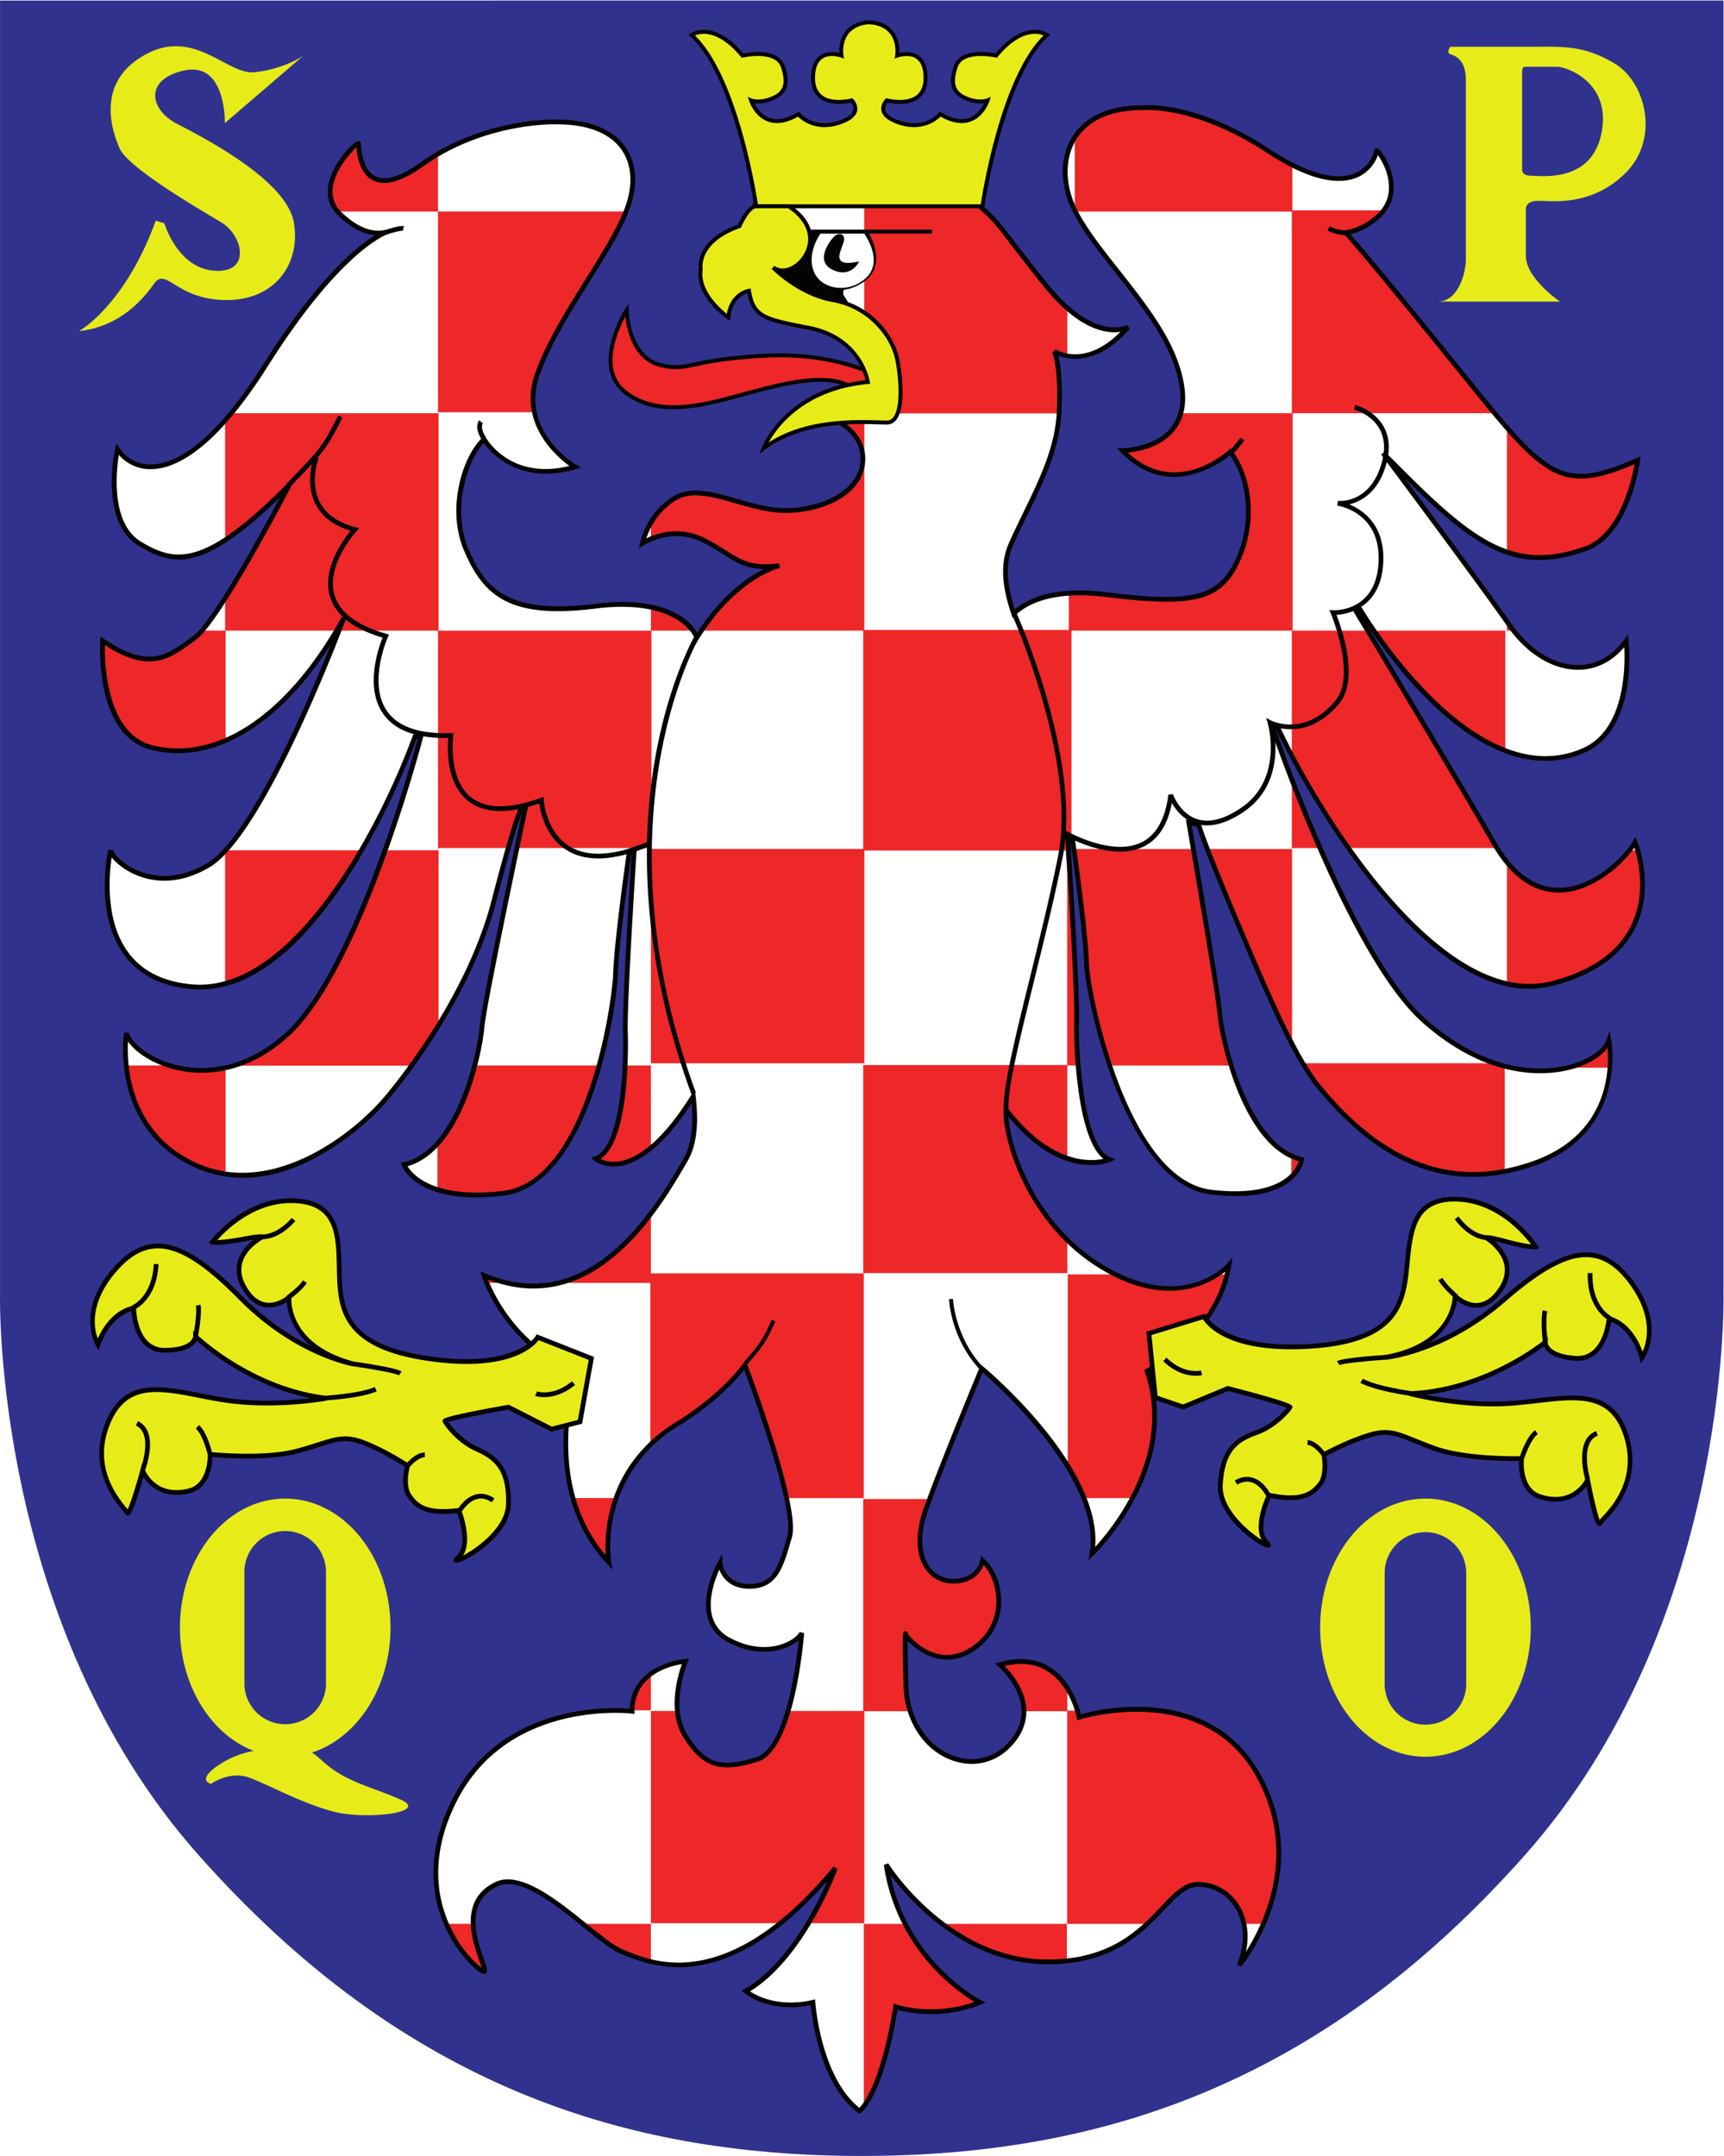 <svg xmlns="http://www.w3.org/2000/svg" width="82.149" height="102.719"><defs><clipPath id="b"><path d="M562.027 425.93c45.118 11.898 29.356 50.41 29.356 50.41-5-8.746-31.348-33.738-50.528-.094-11.406 19.942-49.687 83.438-49.687 83.438l1.562.468s39.961-68.836 80.372-50.945c18.671 8.266 15.097 39.137 15.097 39.137-10.703-15.031-29.726-11.645-41.933 5.879-10.039 14.398-44.961 61.183-44.961 61.183 30.742-31.093 45.293-43.863 72.48-34.105 15.059 5.39 18.535 31.586 18.535 31.586-30.117-13.246-33.554-4.84-70.234 40.289-32.969 40.531-34.18 41.043-34.18 41.043s5.938.472 11.719 5.871c10.801 10.023-.684 24.754-.684 23.344 0-1.411-5.898-21.563-38.671-.02-26.192 17.215-44.317 15.449-44.317 15.449-25.449.356-32.031-17.543-26.387-33.086 5.918-16.289 29.493-36.422 37.286-57.125 12.207-32.312-18.711-32.312-18.711-32.312 18.418-19.043 38.535-.473 38.535-.473 5.937-7.492 9.492-22.926 3.144-37.769-6.347-14.825-16.015-17.168-47.109-13.293-20.02 2.511-29.336-2.754-33.438-6.821-3.027 9.102-4.335 17.293-.957 24.907 7.09 16.007 16.622 30.797 17.247 48.031.625 17.238-1.856 20.933-1.856 20.933s12.012-8.011 26.484 8.625c0 0-12.011-6.781-29.55 15.083-17.559 21.851-15.098 20.621-23.711 28.308h-80.043v-21.859l33.23-21.532 11.094-13.246-19.094-18.472s13.242-4.004 13.242-15.387c0-11.391-13.55-18.473-27.703-18.473-14.172 0-29.25 10.153-39.101 4.621-9.844-5.543-12-16.324-12-16.324s10.164 6.778 21.55 1.235c11.387-5.551 13.536-11.082 27.391-9.239 0 0-15.496-3.32-29.558-25.859l-.04.406s-5.293 14.836-36.386 10.949c-31.074-3.89-39.571 5.301-45.918 20.133-6.36 14.836-.352 33.215 6.347 39.571 0 0 9.551-16.602 32.508-9.891 0 0-20.847 12.367-13.418 33.211 7.414 20.836 26.223 43.058 32.141 59.336 5.652 15.547-.703 31.09-26.145 30.738 0 0-25.086.707-47.332-15.191-22.265-15.899-22.597 6.007-22.597 7.418 0 1.418-17.325-14.828-6.719-25.082 7.812-7.563 13.906-7.227 16.562-6.543-4.589-1.985-19.941-10.93-43.066-47.512-27.89-44.145-46.621-39.559-52.977-30.016 0 0-5.668-25.797 8.114-33.914 12.246-7.226 22.605-9.89 53.34 21.196 0 0-25.067-48.403-33.907-54.758-8.828-6.36-15.547-12.715-32.86-1.051 0 0-2.12-33.203 17.665-38.156 19.785-4.946 46.277 6.004 68.535 46.273 0 0-28.613-76.652-48.398-88.312-19.785-11.664-34.258 1.765-34.961 5.297 0 0-10.254-45.571 29.316-48.754 39.571-3.18 70.645 65.359 79.473 89.375h2.129s-21.914-83.368-48.047-106.676c-26.152-23.32-54.043-8.836-57.227.703 0 0-5.293-33.223 24.375-46.992 29.668-13.77 59.707 13.437 68.184 23.32 8.476 9.895 30.723 39.566 38.867 71 8.106 31.441 9.883 33.215 9.883 33.215l1.406.351s-14.844-69.949-15.539-78.417c-.711-8.493-7.769-44.879-27.906-49.469 0 0 4.937-13.77 35.32-10.235 30.371 3.536 39.922 66.411 40.266 78.422.371 12.004 4.949 43.801 4.949 43.801l1.77.703s-3.528-54.39-3.176-65.351c.359-10.954-.352-41.325-10.606-45.211 0 0 13.672-11.66 34.864 22.324 1.062-8.867.586-16.953-2.774-22.774-11.094-19.101-34.18-57.246-72.043-41.25 0 0 7.395-24.316 32.942-34.472 0 0-13.868-40.957 11.687-68.047 0 0-5.535 31.406 25.246 49.883 0 0 14.473 8.613 23.399 20.625 0 0 19.082-50.489 16.015-61.27-3.086-10.762-4.929-17.851-14.472-17.851-9.551 0-10.469 8.32-10.469 8.32s-11.082-19.707 3.066-27.422c14.16-7.695 24.942-.605 26.192 2.481 0 0-3.086-41.25-16.028-45.254-12.925-4.004-18.765-2.461-25.535 8.3-6.789 10.801 0 26.778 0 26.778s-19.101-1.524-19.101-17.852c0 0-44.024 5.547-63.106-31.074-19.082-36.64 6.152-60.352 9.856-61.895 3.687-1.543-12.832 22.598 4.617 31.094 12.617 6.153 35.097-20 44.941-24.004 9.856-4.004 37.254-17.246 76.348 29.864 0 0-11.699-32.325-32.024-44.024 0 0 8.633-7.383 24.028-4.004 0 0 1.843-27.715 16.621-38.789 0 0 7.703 4.922 12.933 37.246 0 0 13.848-4.922 30.176 1.543 0 0-28.32 14.16-33.558 49.258 0 0 21.546-34.785 57.875-34.785 36.308 0 41.25 28.008 53.867 27.695 12.637-.293 20.625-13.848 14.472-28.926 0 0 26.485 31.7 7.071 67.422-19.395 35.703-64.336 21.25-64.336 21.25s-4.61 25.528-28.32 18.77c0 0 16.621-14.16 3.691-28.32-12.93-14.161-36.621-3.106-37.266 20.917-.605 24.024 0 17.852 0 17.852s10.489-13.535 23.711-4.902c13.262 8.613 10.781 25.234 3.711 31.699 0 0-1.23-7.383-10.469-7.383-9.238 0-15.39 9.844-9.843 25.547 5.527 15.703 20 50.488 20 50.488s44.336-36.953 39.414-66.191c0 0 31.699 30.176 19.687 65.254 0 0 25.254 12.636 29.258 37.871 0 0-15.391-17.559-43.418-1.856-28.008 15.704-36.309 46.192-36.309 56.661 0 0 0 .253.04.742 19.609-25.508 36.992-17.813 36.992-17.813-10.254 3.887-12.11 38.656-11.739 49.61.332 10.949-3.203 65.351-3.203 65.351l1.778-.699s4.59-31.805 4.941-43.813c.352-12.007 14.238-78.574 44.609-82.109 30.372-3.535 32.286 11.66 32.286 11.66-20.137 4.59-28.477 43.25-29.2 51.723-.703 8.48-11.113 68.687-11.113 68.687l3.574-.781s.489-3.277 13.282-33.715c12.597-29.937 21.386-49.859 29.648-59.925 21.387-26.067 46.035-38.274 76.895-27.356 32.929 11.66 26.757 43.945 26.757 43.945-3.183-9.543-33.73-21.75-66.191 7.129-26.152 23.274-54.004 104.727-54.004 104.727l1.856-.156c10.781-23.102 55.722-102.543 98.339-91.297z"/></clipPath><filter id="a" color-interpolation-filters="sRGB"><feColorMatrix values="0.21 0.72 0.072 0 0 0.21 0.72 0.072 0 0 0.21 0.72 0.072 0 0 0 0 0 1 0"/></filter></defs><g filter="url(#a)" transform="matrix(1.333 0 0 -1.333 -.943 103.664)"><path d="M.709 77.748V31.527c-.004-.117-.246-11.8 7.107-20.075 3.578-4.025 7.408-6.831 11.71-8.58C23.098 1.423 27.011.714 31.486.71h.052c4.478.004 8.392.713 11.962 2.164 4.303 1.748 8.134 4.554 11.71 8.58 7.354 8.275 7.111 19.956 7.107 20.085v46.21H31.487z" fill="#30328e"/><path d="M56.19 42.636c4.509 1.19 2.933 5.042 2.933 5.042-.5-.874-3.13-3.374-5.055-.01-1.139 1.994-4.965 8.344-4.965 8.344l.156.048s3.996-6.884 8.037-5.096c1.866.827 1.51 3.914 1.51 3.914-1.072-1.503-2.972-1.164-4.193.589-1.006 1.439-4.496 6.117-4.496 6.117 3.072-3.108 4.527-4.385 7.25-3.41 1.502.54 1.851 3.158 1.851 3.158-3.013-1.325-3.355-.484-7.025 4.03-3.293 4.053-3.42 4.104-3.42 4.104s.594.048 1.176.587c1.08 1.003-.068 2.476-.068 2.334 0-.141-.592-2.155-3.868-.002-2.619 1.722-4.433 1.546-4.433 1.546-2.543.035-3.203-1.756-2.639-3.31.594-1.627 2.951-3.641 3.73-5.713 1.22-3.23-1.87-3.23-1.87-3.23 1.826-1.783 3.853-.047 3.853-.047.594-.75.95-2.293.31-3.777-.632-1.484-1.6-1.717-4.707-1.328-2.001.249-2.933-.276-3.345-.683-.301.91-.432 1.728-.094 2.49.707 1.601 1.662 3.079 1.723 4.802.062 1.725-.184 2.094-.184 2.094s1.2-.8 2.647.863c0 0-1.202-.678-2.956 1.508-1.753 2.186-1.507 2.062-2.369 2.831h-8.005v-2.185l3.324-2.154 1.108-1.324-1.909-1.849s1.325-.4 1.325-1.538c0-1.14-1.356-1.848-2.77-1.848-1.417 0-2.925 1.016-3.91.463-.985-.553-1.201-1.632-1.201-1.632s1.016.677 2.155.123c1.14-.554 1.354-1.108 2.74-.923 0 0-1.55-.332-2.957-2.586l-.003.04s-.53 1.484-3.638 1.095c-3.11-.388-3.957.53-4.592 2.014-.637 1.483-.035 3.321.635 3.956 0 0 .954-1.66 3.25-.99 0 0-2.084 1.238-1.342 3.321.742 2.085 2.622 4.307 3.215 5.935.565 1.555-.07 3.108-2.616 3.074 0 0-2.507.07-4.732-1.519-2.227-1.59-2.268.625-2.268.765 0 .143-1.724-1.507-.665-2.53.783-.758 1.392-.725 1.658-.656-.46-.2-1.995-1.092-4.307-4.75-2.791-4.415-4.663-3.957-5.299-3.003 0 0-.492-2.626.887-3.439 1.224-.722 2.185-.941 5.26 2.167 0 0-2.487-4.805-3.37-5.44-.884-.636-1.603-1.232-3.306-.141 0 0-.198-3.395 1.804-3.792 2.041-.404 4.59.577 6.815 4.604 0 0-2.861-7.666-4.841-8.831-1.978-1.166-3.425.176-3.497.53 0 0-1-4.541 2.957-4.86 3.957-.318 7.041 6.52 7.924 8.922h.212s-2.15-8.382-4.805-10.669c-2.655-2.285-5.404-.883-5.723.071 0 0-.53-3.323 2.439-4.698 2.957-1.37 5.969 1.342 6.817 2.332.848.988 3.074 3.955 3.886 7.1.813 3.144.989 3.322.989 3.322l.141.033s-1.483-6.993-1.554-7.841c-.07-.849-.776-4.487-2.79-4.946 0 0 .495-1.379 3.532-1.025 3.038.353 3.993 6.641 4.027 7.843.036 1.2.495 4.38.495 4.38l.177.071s-.353-5.44-.318-6.536c.035-1.095-.035-4.133-1.06-4.522 0 0 1.367-1.166 3.486 2.235.106-.887.057-1.698-.28-2.278-1.107-1.91-3.416-5.726-7.202-4.125 0 0 .738-2.431 3.293-3.449 0 0-1.385-4.094 1.17-6.803 0 0-.553 3.14 2.525 4.987 0 0 1.446.863 2.339 2.062 0 0 1.909-5.049 1.602-6.125-.308-1.078-.494-1.785-1.447-1.785-.955 0-1.048.83-1.048.83s-1.108-1.97.308-2.74c1.417-.768 2.494-.06 2.617.246 0 0-.307-4.125-1.602-4.526-1.29-.4-1.877-.246-2.554.83-.678 1.08 0 2.682 0 2.682s-1.908-.156-1.908-1.787c0 0-4.403.553-6.312-3.11-1.907-3.663.616-6.034.985-6.187.37-.154-1.283 2.258.461 3.108 1.263.617 3.511-2 4.496-2.4.985-.4 3.725-1.723 7.635 2.988 0 0-1.17-3.235-3.202-4.405 0 0 .862-.738 2.401-.398 0 0 .184-2.772 1.662-3.881 0 0 .77.494 1.293 3.725 0 0 1.387-.493 3.018.156 0 0-2.832 1.416-3.357 4.924 0 0 2.155-3.479 5.788-3.479 3.633 0 4.127 2.8 5.389 2.77 1.262-.03 2.06-1.383 1.445-2.893 0 0 2.649 3.17.711 6.742-1.941 3.57-6.437 2.125-6.437 2.125s-.461 2.555-2.83 1.877c0 0 1.662-1.416.369-2.832s-3.664-.308-3.727 2.094c-.06 2.402 0 1.785 0 1.785s1.047-1.353 2.373-.492c1.322.861 1.076 2.525.37 3.17 0 0-.124-.74-1.05-.74-.921 0-1.538.986-.984 2.558.553 1.569 2.002 5.047 2.002 5.047s4.432-3.695 3.94-6.619c0 0 3.171 3.018 1.97 6.527 0 0 2.526 1.262 2.924 3.787 0 0-1.539-1.756-4.34-.185-2.8 1.57-3.633 4.617-3.633 5.664l.004.074c1.961-2.55 3.701-1.781 3.701-1.781-1.025.39-1.21 3.867-1.175 4.961.035 1.096-.397 6.564-.397 6.564l.254-.099s.461-3.179.494-4.38c.035-1.202 1.424-7.859 4.463-8.212 3.037-.354 3.227 1.166 3.227 1.166-2.014.46-2.85 4.326-2.92 5.173-.07.848-1.112 6.87-1.112 6.87l.358-.08s.049-.327 1.328-3.37c1.258-2.993 2.14-4.986 2.965-5.993 2.138-2.608 4.605-3.829 7.69-2.735 3.294 1.166 2.677 4.394 2.677 4.394-.318-.954-3.373-2.175-6.62.712-2.618 2.328-5.401 10.473-5.401 10.473l.187-.016c1.076-2.309 5.572-10.254 9.834-9.13" fill="#fff"/><g clip-path="url(#b)" fill="#ee2729" transform="scale(.1)"><path d="M239.746 397.648h76.301v76.606h-76.301v-76.606M239.746 552.262h76.301v77.715h-76.301v-77.715M239.551 242.227h76.301v80.332h-76.301v-80.332M239.746 90.293h76.301v75.859h-76.301V90.293M87.54 552.273h76.3v77.711h-76.3v-77.711M87.344 702.063h76.301v56.531H87.344v-56.531M87.54 396.793h76.3v76.977h-76.3v-76.977"/><path d="M11.426 474.566h76.308v77.723H11.426v-77.723M11.426 319.16h76.308v77.711H11.426V319.16M468.863 474.566h76.309v77.723h-76.309v-77.723M468.863 629.977h76.309v72.519h-76.309v-72.519M468.668 319.941h76.289v77.715h-76.289v-77.715M545.758 396.059h76.328v77.714h-76.328v-77.714M545.758 552.273h76.328v77.711h-76.328v-77.711M315.645 473.672h74.449v78.844h-74.449v-78.844M316.008 629.918h72.601v73.621h-72.601v-73.621M315.645 322.656h72.964v74.36h-72.964v-74.36M315.645 166.055h72.964v75.84h-72.964v-75.84M315.852 12.324h72.601V90.04h-72.601V12.324"/><path d="M389.137 552.273h80.019v77.711h-80.019v-77.711M391.266 702.063h77.793v45.734h-77.793v-45.734M388.551 396.859h80.39v77.344h-80.39v-77.344M388.746 242.227h76.309v79.961h-76.309v-79.961M388.551 90.04h80.39v76.23h-80.39V90.04M163.645 474.563h76.296v77.71h-76.296v-77.71M163.645 630.32h76.296v71.774h-76.296V630.32M163.438 319.16h76.308v77.711h-76.308V319.16M163.438 166.387h76.308v75.859h-76.308v-75.859M163.438 12.324h76.308V90.06h-76.308V12.324"/></g><path d="M46.394 51.837l-.187.016-.13.011.042-.122c.113-.335 2.82-8.194 5.426-10.51 2.423-2.156 4.525-1.898 5.318-1.686.734.195 1.299.593 1.435 1.01l-.162.01c.026-.128.565-3.17-2.62-4.297-2.804-.992-5.288-.107-7.597 2.708-.84 1.025-1.753 3.121-2.955 5.973-1.236 2.944-1.316 3.337-1.318 3.351l-.012.057a.634.634 0 0 1-.052.013l-.362.078-.12.027.02-.124c.009-.06 1.042-6.027 1.112-6.861.059-.723.865-4.764 2.984-5.247l-.066.092c-.002-.014-.227-1.432-3.133-1.094-3.014.352-4.353 6.997-4.387 8.13-.035 1.193-.492 4.36-.496 4.39l-.006.05-.044.017-.178.071-.123.05.008-.134c.002-.054.351-5.449.316-6.527-.027-.898.1-4.615 1.23-5.043l-.005.156c-.016-.006-1.705-.707-3.596 1.756l-.139.178-.013-.225-.006-.074c0-1.158.928-4.201 3.676-5.742 2.83-1.586 4.431.183 4.447.201l-.147.068c-.388-2.453-2.855-3.71-2.879-3.722l-.066-.033.023-.07c1.168-3.419-1.917-6.409-1.947-6.438l.14-.076c.495 2.94-3.788 6.546-3.97 6.699l-.088.072-.043-.105c-.015-.036-1.455-3.498-2.004-5.053-.308-.873-.28-1.662.075-2.16.23-.328.584-.51.99-.51.984 0 1.129.803 1.13.81l-.14-.048c.373-.34.592-.965.543-1.555-.049-.61-.37-1.135-.902-1.482-1.244-.811-2.215.42-2.256.474l.017-.043c-.006.057-.015.153-.103.147-.11-.008-.115-.008-.067-1.944.032-1.246.703-2.293 1.71-2.668.789-.294 1.597-.101 2.164.52.369.402.54.848.511 1.318-.058.918-.855 1.608-.889 1.635l-.03-.146c.654.187 1.216.138 1.675-.149.834-.517 1.047-1.65 1.049-1.664l.015-.094.094.03c.043.013 4.451 1.382 6.332-2.084 1.89-3.477-.672-6.616-.697-6.649l.144-.084c.329.803.286 1.613-.113 2.225a1.717 1.717 0 0 1-1.412.785c-.508.014-.885-.383-1.357-.883-.756-.797-1.791-1.887-4.032-1.887-3.544 0-5.693 3.403-5.714 3.438l-.156-.057c.523-3.511 3.372-4.974 3.4-4.988l.008.154c-1.582-.627-2.944-.158-2.957-.154l-.096.035-.016-.101c-.508-3.127-1.25-3.663-1.257-3.666l.098-.004c-1.43 1.074-1.628 3.789-1.63 3.816l-.005.1-.096-.022c-1.495-.33-2.32.373-2.328.381l-.014-.139c2.035 1.174 3.192 4.317 3.238 4.45l-.143.08c-1.612-1.94-3.21-3.07-4.748-3.358-1.255-.236-2.157.137-2.696.36l-.094.037c-.313.129-.784.51-1.283.912-1.063.857-2.385 1.924-3.28 1.488-1.322-.644-.804-2.117-.554-2.826.049-.135.103-.291.1-.328 0 .006.005.023.023.035.02.012.037.012.042.01l-.004.002c-.161.066-.947.744-1.368 1.906-.47 1.291-.32 2.73.427 4.164 1.858 3.566 6.18 3.07 6.225 3.064l.094-.011v.095c0 1.536 1.757 1.696 1.831 1.702l-.084.117c-.029-.067-.687-1.654.005-2.756.681-1.082 1.3-1.285 2.653-.867 1.333.412 1.647 4.427 1.66 4.6l-.163.036c-.039-.093-.234-.293-.6-.425-.336-.12-1.026-.25-1.898.222a1.22 1.22 0 0 0-.62.748c-.236.827.34 1.868.345 1.875l-.159.034c.002-.008.114-.907 1.132-.907 1.001 0 1.215.752 1.512 1.791l.017.057c.312 1.092-1.524 5.97-1.603 6.18l-.055.144-.092-.125c-.873-1.172-2.301-2.031-2.316-2.039-3.093-1.855-2.57-5.043-2.564-5.076l.145.074c-2.49 2.639-1.165 6.678-1.151 6.719l.024.074-.073.032c-2.485.988-3.237 3.369-3.244 3.392l-.114-.103c3.93-1.66 6.298 2.42 7.31 4.162.317.547.41 1.308.288 2.33l-.028.24-.128-.206c-1.124-1.804-2.02-2.284-2.573-2.37-.504-.078-.782.154-.785.156l-.026-.143c1.213.46 1.13 4.18 1.115 4.604-.035 1.078.315 6.471.318 6.527l.009.134-.125-.05-.176-.07-.046-.02-.007-.048c-.005-.031-.46-3.198-.495-4.39-.03-.96-.913-7.407-3.953-7.76-2.923-.34-3.439.956-3.442.97l-.062-.113c2.063.47 2.778 4.081 2.856 5.022.07.832 1.539 7.762 1.553 7.831l.028.133-.131-.032-.141-.036-.023-.006-.016-.016c-.032-.032-.234-.346-1.012-3.36-.918-3.553-3.568-6.716-3.869-7.066-1.15-1.343-4.037-3.554-6.718-2.31-2.872 1.334-2.393 4.576-2.388 4.608l-.005-.018-.16.005c.17-.509.888-1.024 1.748-1.254.812-.217 2.427-.355 4.111 1.146 2.603 2.323 4.74 10.37 4.83 10.712l.03.104h-.382l-.02-.054c-1.263-3.433-4.338-9.166-7.862-8.883-1.032.083-1.809.47-2.309 1.148-1.031 1.4-.553 3.601-.548 3.625l.003.009v.009l-.169-.017c.044-.22.42-.603.946-.84.583-.26 1.522-.428 2.678.254 1.98 1.167 4.758 8.56 4.876 8.875l-.155.07c-1.906-3.453-4.434-5.167-6.758-4.587-1.885.473-1.703 3.696-1.701 3.728l-.133-.064c1.683-1.133 2.402-.608 3.236 0l.147.107c.889.64 3.314 5.307 3.417 5.505l-.136.098c-3.016-3.05-4.03-2.813-5.23-2.105-1.309.772-.778 3.274-.774 3.3l-.152-.03a1.487 1.487 0 0 1 1.275-.67c.846.01 2.258.657 4.166 3.675 2.315 3.665 3.852 4.54 4.267 4.72l-.054.159c-.271-.071-.837-.082-1.577.633-.268.26-.367.584-.294.965.136.704.81 1.366.916 1.409a.07.07 0 0 0-.06.01l-.034.063c0-.103.017-1.012.595-1.31.426-.217 1.03-.05 1.8.499 2.174 1.554 4.656 1.504 4.682 1.503 1.142.016 1.972-.293 2.4-.897.378-.531.427-1.264.137-2.062-.273-.75-.826-1.634-1.412-2.57-.691-1.104-1.403-2.243-1.803-3.366-.758-2.124 1.357-3.409 1.379-3.422l.02.155c-2.203-.644-3.116.884-3.153.95l-.055.093-.078-.074c-.71-.672-1.304-2.54-.654-4.05.698-1.633 1.65-2.444 4.68-2.066 2.993.375 3.543-1.025 3.548-1.04l-.004.023.002-.04.02-.258.137.22c1.368 2.191 2.888 2.544 2.904 2.547l-.031.167c-.962-.128-1.332.104-1.89.457-.222.14-.475.3-.802.46-1.17.567-2.195-.102-2.238-.13l.13-.087c.002.01.222 1.047 1.16 1.574.55.31 1.3.094 2.095-.135.58-.165 1.179-.338 1.771-.338 1.385 0 2.856.677 2.856 1.933 0 1.187-1.37 1.616-1.383 1.62l.034-.142 1.909 1.847.057.055-.05.06-1.11 1.324-.008.01-.01.007-3.326 2.154.041-.07v2.185l-.086-.085h8.006l-.059.02c.549-.488.645-.613 1.104-1.215.251-.329.63-.824 1.257-1.606 1.78-2.214 3.012-1.557 3.065-1.528l-.108.129c-1.377-1.582-2.49-.877-2.535-.847l.012-.01-.129-.108c0-.003.229-.395.17-2.043-.047-1.306-.607-2.453-1.197-3.669-.174-.358-.356-.729-.52-1.102-.38-.858-.166-1.772.092-2.55l.045-.132.096.098c.357.353 1.257.91 3.273.657 3.209-.401 4.152-.13 4.799 1.38.63 1.471.314 3.058-.324 3.863l-.057.071-.066-.06c-.08-.074-1.975-1.779-3.739.042l-.06-.143c.054 0 1.324.01 1.933.89.407.586.412 1.413.02 2.455-.416 1.102-1.256 2.166-2.067 3.195-.714.904-1.388 1.757-1.664 2.517-.296.818-.226 1.658.194 2.244.45.638 1.27.966 2.365.951h.008c.017.002 1.82.15 4.379-1.53 1.81-1.19 2.808-1.105 3.33-.825.545.294.668.826.668.896a.076.076 0 0 0-.041-.066c-.028-.016-.06-.008-.067-.002.073-.05.422-.547.465-1.107.035-.43-.11-.8-.431-1.096-.553-.514-1.118-.564-1.122-.566l-.029-.161-.015.01c.025-.022.334-.317 3.402-4.09l.785-.97c2.965-3.672 3.496-4.334 6.34-3.084l-.117.09c-.004-.027-.36-2.575-1.797-3.091-2.7-.967-4.145.34-7.158 3.39l-.131-.11c.035-.047 3.504-4.694 4.494-6.117.695-.995 1.619-1.57 2.533-1.574.703-.005 1.344.346 1.8.986l-.153.04c.002-.03.326-3.037-1.461-3.827-3.926-1.738-7.891 4.992-7.93 5.06l-.033.057-.065-.018-.156-.047-.105-.032.058-.094c.037-.063 3.838-6.372 4.963-8.342.666-1.16 1.475-1.747 2.406-1.747 1.268 0 2.448 1.144 2.797 1.758l-.152.009c.008-.016.625-1.566-.072-2.962-.467-.937-1.41-1.598-2.805-1.966-4.018-1.06-8.389 6.199-9.734 9.085l-.022.045zm9.846-9.296c1.445.38 2.426 1.071 2.916 2.054.728 1.466.103 3.035.076 3.1l-.064.162-.086-.15c-.336-.584-1.453-1.673-2.65-1.673-.866 0-1.628.56-2.259 1.663-1.127 1.971-4.93 8.281-4.968 8.346l-.045-.125.156.046-.098.038c.01-.017 1.02-1.748 2.516-3.234 1.996-1.986 3.941-2.641 5.629-1.895 1.898.841 1.572 3.873 1.56 4l-.027.22-.127-.179c-.431-.603-1.006-.92-1.662-.916-.86.004-1.73.552-2.394 1.503-.993 1.424-4.461 6.074-4.497 6.12l-.129-.11c3.069-3.103 4.541-4.433 7.338-3.43 1.537.55 1.893 3.118 1.909 3.227l.02.15-.14-.061c-2.724-1.198-3.18-.634-6.14 3.035l-.785.97c-.993 1.223-3.32 4.075-3.45 4.129l-.027-.162c.028.001.631.054 1.225.608.84.777.377 1.804.217 2.1-.104.192-.254.415-.36.388a.092.092 0 0 1-.066-.092c-.004-.06-.133-.522-.608-.762-.482-.242-1.416-.296-3.13.83-2.614 1.719-4.413 1.567-4.487 1.56h.01c-1.457.02-2.168-.544-2.508-1.021-.455-.643-.531-1.518-.213-2.402.287-.784.969-1.648 1.692-2.562.802-1.02 1.634-2.074 2.04-3.15.372-.988.372-1.76-.001-2.3-.557-.808-1.78-.817-1.793-.817h-.2l.14-.143c1.876-1.942 3.952-.07 3.974-.051l-.125.01c.607-.767.906-2.28.3-3.692-.607-1.414-1.513-1.666-4.62-1.277-1.983.247-2.952-.248-3.415-.707l.139-.034c-.248.75-.453 1.625-.098 2.43.164.37.344.74.518 1.098.6 1.231 1.166 2.394 1.213 3.735.062 1.733-.188 2.128-.197 2.145l-.12-.118c.014-.008 1.282-.823 2.76.876l-.107.13c-.01-.006-1.166-.607-2.846 1.488-.625.779-1.004 1.275-1.256 1.602-.467.613-.564.74-1.123 1.24l-.025.022H27.619v-2.317l.04-.024 3.325-2.156-.02.017 1.108-1.323.007.115-1.91-1.848-.103-.1.14-.041c.01-.004 1.262-.397 1.262-1.458 0-1.104-1.366-1.762-2.687-1.762-.568 0-1.156.167-1.724.331-.83.238-1.614.463-2.225.119-1.009-.566-1.234-1.643-1.242-1.69l-.041-.2.17.115c.01.006.991.641 2.07.117.318-.155.566-.312.785-.45.569-.359.98-.618 2.004-.482l-.03.167c-.063-.014-1.6-.366-3.01-2.623l.156-.04-.003.04v.012l-.004.01c-.023.064-.589 1.544-3.73 1.151-3.215-.402-3.941.652-4.503 1.964-.61 1.423-.042 3.237.616 3.86l-.133.02c.011-.017 1.016-1.709 3.348-1.029l.188.056-.168.1c-.082.05-2.015 1.225-1.305 3.219.393 1.105 1.102 2.236 1.785 3.33.591.945 1.15 1.837 1.43 2.604.308.852.253 1.64-.158 2.218-.463.651-1.34.985-2.538.968-.023.001-2.559.054-4.783-1.534-.713-.51-1.258-.673-1.62-.486-.5.257-.506 1.123-.506 1.159 0 .044-.028.08-.068.09-.146.039-.614-.491-.843-.9-.276-.492-.486-1.197.096-1.76.8-.771 1.432-.754 1.736-.675l-.054.16c-.547-.236-2.067-1.177-4.344-4.782-1.867-2.956-3.219-3.588-4.024-3.597a1.304 1.304 0 0 0-1.132.595l-.112.166-.042-.194c-.024-.108-.562-2.649.853-3.483 1.27-.75 2.334-1.004 5.436 2.132l-.135.099c-.026-.047-2.508-4.829-3.366-5.445l-.148-.108c-.814-.594-1.457-1.063-3.04.003l-.122.082-.01-.147c-.008-.138-.193-3.397 1.83-3.903 2.404-.6 5.002 1.145 6.948 4.67l-.153.07c-.03-.076-2.873-7.651-4.803-8.788-1.093-.645-1.976-.489-2.522-.244-.517.23-.823.583-.85.717l-.165.003c-.021-.094-.5-2.3.576-3.762.532-.72 1.348-1.13 2.432-1.217 1.736-.139 3.486 1.034 5.203 3.485 1.576 2.251 2.565 4.785 2.832 5.508l-.08-.056h.211l-.081.107c-.023-.083-2.214-8.34-4.78-10.627-1.623-1.449-3.174-1.317-3.955-1.108-.899.24-1.502.755-1.63 1.142l-.163-.013c-.006-.034-.506-3.399 2.485-4.787 1.302-.606 2.741-.514 4.278.279a9.367 9.367 0 0 1 2.64 2.072c.302.353 2.975 3.545 3.903 7.135.768 2.97.965 3.278.974 3.29l-.007-.008-.039-.022.14.035-.103.1c-.06-.285-1.485-7.01-1.556-7.853-.07-.859-.78-4.427-2.724-4.87l-.095-.02.033-.092c.022-.058.553-1.437 3.623-1.08 1.309.153 2.42 1.418 3.21 3.66.625 1.775.874 3.672.892 4.265.035 1.182.49 4.339.494 4.37l-.053-.066.176.07-.115.085c-.014-.223-.353-5.457-.318-6.543.044-1.388-.108-4.1-1.006-4.44l-.133-.051.11-.094c.012-.012.341-.285.92-.195.589.092 1.534.59 2.691 2.449l-.156.034c.116-.97.027-1.718-.267-2.223-.989-1.705-3.306-5.694-7.097-4.09l-.168.068.054-.172c.007-.025.78-2.482 3.343-3.502l-.047.106c-.016-.043-1.375-4.174 1.186-6.889l.195-.207-.05.281a4.982 4.982 0 0 0 2.485 4.899c.016.008 1.471.885 2.363 2.084l-.146.021c.02-.05 1.896-5.035 1.6-6.074l-.017-.057c-.298-1.039-.476-1.666-1.35-1.666-.864 0-.958.725-.962.756v-.01.323l-.159-.28c-.024-.047-.616-1.113-.358-2.008.106-.369.34-.654.7-.85.93-.505 1.675-.36 2.037-.23.394.141.638.37.698.52l-.162.037c-.004-.039-.318-4.07-1.542-4.45-1.287-.397-1.815-.228-2.458.796-.646 1.03 0 2.584.006 2.6l.055.13-.14-.013c-.02-.002-1.987-.18-1.987-1.87l.096.085c-.044.005-4.483.519-6.397-3.155-.972-1.865-.773-3.367-.435-4.299.42-1.156 1.216-1.904 1.463-2.006.072-.03.116-.003.137.016.072.068.032.182-.073.48-.25.712-.717 2.038.467 2.616.798.389 2.075-.64 3.1-1.469.53-.43.99-.799 1.325-.935l.094-.038c1.041-.43 3.807-1.57 7.639 3.05l-.146.081c-.01-.031-1.182-3.217-3.163-4.357l-.105-.06.092-.079c.037-.03.912-.762 2.474-.418l-.103.076c.008-.113.207-2.822 1.697-3.94l.048-.034.049.03c.032.022.808.552 1.33 3.782l-.111-.064c.057-.022 1.432-.496 3.076.154l.178.07-.172.084c-.027.014-2.799 1.44-3.309 4.864l-.156-.057c.02-.037 2.223-3.52 5.86-3.52 2.314 0 3.375 1.122 4.154 1.94.445.469.797.84 1.23.83.524-.012.989-.27 1.274-.709.369-.562.404-1.316.097-2.066l.145-.086c.025.03 2.662 3.254.717 6.836-1.022 1.877-2.746 2.367-4.014 2.445a7.682 7.682 0 0 1-2.522-.281l.112-.065c-.01.05-.233 1.217-1.127 1.776-.5.312-1.111.367-1.815.168l-.15-.043.121-.104c.006-.006.775-.672.828-1.518.026-.423-.13-.824-.467-1.193a1.766 1.766 0 0 0-1.978-.474c-.942.35-1.57 1.337-1.6 2.513-.039 1.54-.027 1.793-.021 1.828-.004-.023-.03-.056-.074-.058a.08.08 0 0 0-.08.052.217.217 0 0 0 .005-.046l.002-.026.016-.02c.012-.013 1.111-1.404 2.484-.511.577.377.924.95.979 1.611.053.649-.184 1.315-.598 1.694l-.117.105-.025-.154c-.004-.028-.125-.666-.963-.666-.35 0-.654.154-.854.435-.322.455-.34 1.186-.05 2.006.546 1.55 1.984 5.008 2 5.045l-.133-.033c.043-.037 4.388-3.697 3.91-6.541l-.041-.248.183.174c.034.031 3.196 3.095 1.993 6.615l-.043-.103c.025.013 2.568 1.312 2.97 3.85l.045.288-.191-.22c-.063-.069-1.531-1.682-4.236-.167-2.686 1.506-3.59 4.47-3.59 5.59l.004.07-.15-.046c1.978-2.574 3.726-1.84 3.8-1.807l.19.084-.196.072c-.951.362-1.154 3.752-1.119 4.88.035 1.085-.303 6.32-.318 6.542l-.116-.084.176-.07-.053.067c.006-.032.46-3.188.494-4.372.036-1.156 1.417-7.93 4.538-8.293 3.086-.36 3.312 1.176 3.32 1.24l.008.077-.072.017c-1.883.43-2.772 4.098-2.854 5.098-.07.84-1.07 6.63-1.113 6.875l-.102-.097.36-.079-.067.072c.002-.016.063-.374 1.332-3.393 1.203-2.864 2.125-4.972 2.979-6.015 2.359-2.875 4.906-3.78 7.78-2.762 3.327 1.18 2.74 4.458 2.733 4.492l-.06.319-.104-.31c-.097-.298-.545-.692-1.32-.898-.766-.206-2.797-.453-5.16 1.649-2.572 2.286-5.352 10.356-5.38 10.438l-.085-.112.188-.016-.07.048c.552-1.188 1.962-3.762 3.732-5.871 2.251-2.685 4.337-3.797 6.197-3.305" fill="#050301"/><path d="M43.748 30.713s.574-1.238 3.677-1.072c3.102.168 3.434 1.425 3.563 2.756.135 1.33.176 2.609 1.889 2.505 1.709-.103 2.724-1.697 2.724-1.697s-.17-.055-1.123.203c-.574.154-.644.123-.644.123s1.265-.754.51-1.861c-.756-1.107-1.622-.225-1.622-.225s.012-1.748-2.502-2.195c0 0 2.053.162 4.239 2.063 2.189 1.898 3.463 2.148 4.593.574 1.131-1.574.35-2.649.35-2.649s-.264 1.127-1.176 1.4c0 0-.117-1.505-1.217-1.42-1.1.089-1.062.579-1.062.579s-2.088-1.732-4.836-1.84c0 0 1.83-.49 3.676-.344 1.847.149 3.465.694 4.047-1.16.586-1.851-.842-2.965-.942-3.13-.101-.169-.432 1.546-.432 1.546s-.478-.998-1.708-.596c-.78.256-.653 1.364-.653 1.364s-1.927-.055-3.092.355c-1.162.412-1.486.729-2.29.5-.805-.23-1.688-.715-1.688-.715s.148-.71-.14-1.066c-.29-.357-.66-.62-1.81-.387 0 0-.59-1.207-.1-1.681.487-.475-1.723.716-1.65 2.052.077 1.334.653 1.639 1.311 1.88.662.24 1.143.816 1.18.9.037.084-2.22.668-2.22.668l-1.598-.664-.995.34-.23 2.288 1.97.606" fill="#e7ec19"/><path d="M41.693 30.1l.23-2.291.006-.053.051-.018.994-.34.03-.01.03.012 1.597.662-.055-.002c.982-.255 2.082-.564 2.183-.638-.015.01-.035.047-.02.086-.034-.076-.503-.63-1.124-.854-.678-.246-1.293-.582-1.37-1.955-.062-1.123 1.378-2.13 1.725-2.236.088-.028.131.006.15.037.046.078-.034.158-.083.205-.44.426.113 1.572.117 1.584l-.092-.047c1.11-.226 1.545-.01 1.893.414.31.383.162 1.108.156 1.139l-.043-.092c.01.006.885.482 1.672.707.574.164.885.04 1.502-.213.21-.084.447-.181.736-.285 1.168-.41 3.045-.361 3.125-.36l-.09.094c-.002-.048-.125-1.177.713-1.453 1.287-.42 1.805.631 1.81.641l-.16.021c.311-1.597.424-1.619.483-1.628.043-.008.082.011.107.05.008.016.051.06.094.108.34.357 1.377 1.449.856 3.095-.516 1.627-1.801 1.479-3.291 1.305-.274-.031-.557-.064-.844-.086-1.815-.146-3.629.336-3.645.34l-.02-.168c2.743.11 4.864 1.842 4.884 1.86l-.137.072c-.002-.024-.031-.578 1.139-.668a.985.985 0 0 1 .752.234c.486.416.554 1.23.558 1.264l-.111-.074c.857-.258 1.115-1.33 1.117-1.34l.043-.182.11.15c.007.01.802 1.145-.348 2.749-.467.648-.96.992-1.516 1.058-.814.096-1.803-.404-3.201-1.619-2.137-1.855-4.168-2.04-4.186-2.04l.016-.167c2.553.453 2.57 2.26 2.57 2.277l-.142-.058c.015-.016.396-.4.892-.358.319.03.61.229.858.592.224.33.3.662.23.99-.137.612-.742.977-.765.993l-.01-.15-.016-.005c.004 0 .107.012.602-.123.931-.25 1.14-.213 1.17-.203l.107.035-.06.092c-.044.066-1.057 1.633-2.794 1.736-1.712.104-1.835-1.168-1.955-2.398l-.017-.184c-.137-1.369-.492-2.515-3.487-2.677-2.992-.16-3.587 1.011-3.593 1.025l-.033.064a.942.942 0 0 1-.07-.021l-1.97-.604-.066-.021zm1.978.58c.024-.055.633-1.291 3.756-1.123 3.125.168 3.51 1.435 3.645 2.832l.02.181c.12 1.256.228 2.34 1.779 2.248 1.646-.101 2.648-1.642 2.658-1.658l.045.125c-.002 0-.196-.033-1.072.205-.4.108-.635.149-.702.12l-.148-.067.139-.084c.006-.004.568-.346.687-.885.06-.28-.008-.568-.205-.855-.219-.32-.463-.496-.732-.52-.418-.035-.752.303-.756.307l-.149.148v-.209c.002-.068-.023-1.683-2.43-2.111l.02-.168c.024.002 2.108.186 4.291 2.08 1.36 1.182 2.307 1.67 3.072 1.578.504-.058.96-.38 1.395-.986 1.084-1.506.357-2.541.348-2.55l.152-.032c-.01.05-.285 1.18-1.232 1.465l-.102.031-.008-.105c-.006-.06-.125-1.42-1.125-1.342-.988.074-.986.482-.986.486l.006.19-.145-.12c-.02-.015-2.098-1.715-4.785-1.818l-.018-.168c.018-.006 1.862-.492 3.706-.346.289.024.576.057.851.088 1.473.172 2.639.307 3.11-1.19.49-1.55-.462-2.55-.819-2.925-.062-.066-.1-.105-.117-.137.006.014.025.028.05.03.03.002.048-.012.052-.018-.07.086-.249.834-.38 1.51l-.046.252-.114-.23c-.017-.04-.462-.927-1.605-.553-.703.23-.596 1.261-.594 1.273l.014.096-.1-.004c-.02 0-1.926-.05-3.06.351-.287.104-.524.2-.73.281-.636.26-.983.399-1.614.221-.805-.23-1.697-.719-1.705-.722l-.055-.03.012-.062c.002-.006.137-.676-.123-.996-.262-.32-.588-.588-1.727-.356l-.062.014-.03-.059c-.025-.05-.609-1.27-.084-1.781.04-.039.047-.055.05-.055-.007.01-.01.037.007.063a.067.067 0 0 0 .057.031c-.195.022-1.676 1.026-1.617 2.069.07 1.275.588 1.562 1.256 1.804.664.242 1.175.83 1.226.947l.014.036c0 .005-.016.04-.016.04-.021.042-.068.135-2.277.708l-.028.007-.025-.011-1.598-.664.06.004-.993.337.056-.072-.228 2.291-.06-.088 1.97.604-.101.047" fill="#050301"/><path d="M57.539 24.922c-.002.014-.371 1.289.285 1.537l-.06.158c-.803-.303-.405-1.683-.387-1.742l.162.047M55.181 25.61c.065.199.276.751.498.9l-.094.14c-.316-.21-.554-.959-.564-.992l.16-.049M58.306 30.719c-.029.013-.705.367-.672 1.547l-.17.002c-.037-1.291.735-1.686.766-1.703l.076.154M56.029 29.797c0 .008-.092.81-.01 1.098l-.164.045c-.09-.319 0-1.127.006-1.163l.168.02M52.832 31.477c-.004.004-.43.373-.559.617l-.15-.078c.142-.276.582-.65.6-.666l.109.127M53.843 33.62h.002c-.005 0-.496-.005-1.002.67l-.134-.104c.562-.748 1.119-.737 1.14-.737l-.006.17M50.25 29.342c-.368-.026-1.58-.111-1.752-.229l.095-.138c.096.062.926.148 1.668.197l-.011.17M51.14 28.049c-.012.002-1.174.156-1.722.441l-.08-.15c.578-.299 1.732-.453 1.78-.46l.022.169M48.11 25.805c-.013.02-.308.465-.655.492l-.014-.17c.223-.018.457-.305.53-.416l.14.094M46.15 24.314c-.008.02-.23.502-.65.633-.21.069-.43.035-.653-.095l.086-.147c.178.105.354.135.516.082.346-.11.547-.537.549-.543l.152.07M43.636 28.783c-.025-.006-.607-.146-1.232.46l-.117-.126c.697-.672 1.363-.504 1.392-.498l-.043.164" fill="#050301"/><path d="M19.928 29.97s-.668-1.189-3.746-.784c-3.081.408-3.314 1.687-3.343 3.023-.03 1.336.03 2.615-1.685 2.644-1.715.03-2.847-1.482-2.847-1.482s.163-.066 1.132.117c.583.108.652.073.652.073s-1.32-.655-.652-1.819c.67-1.16 1.598-.347 1.598-.347s-.146-1.745 2.325-2.381c0 0-2.034.318-4.069 2.38-2.033 2.065-3.283 2.413-4.531.932-1.25-1.482-.553-2.617-.553-2.617s.349 1.106 1.28 1.309c0 0 0-1.512 1.104-1.512 1.103 0 1.103.494 1.103.494s1.947-1.887 4.679-2.207c0 0-1.86-.35-3.691-.06-1.831.292-3.4.96-4.126-.842-.726-1.8.61-3.022.697-3.196.087-.173.553 1.51.553 1.51s.397-1.031 1.655-.724c.798.193.756 1.306.756 1.306s1.918-.203 3.11.115c1.19.32 1.54.612 2.323.32.785-.288 1.628-.841 1.628-.841s-.204-.697.058-1.076c.26-.377.61-.668 1.773-.522 0 0 .492-1.25-.03-1.687-.522-.436 1.772.582 1.802 1.92.03 1.336-.523 1.683-1.162 1.974-.64.293-1.076.9-1.104.989-.03.087 2.266.494 2.266.494l1.54-.785 1.017.261.407 2.268-1.919.754" fill="#e7ec19"/><path d="M21.763 29.232l-.408-2.267.065.066-1.018-.262.059-.005-1.54.785-.025.011-.027-.003c-2.247-.399-2.301-.489-2.324-.53l-.02-.033c0-.006.01-.043.01-.043.043-.123.496-.74 1.15-1.037.649-.295 1.141-.621 1.113-1.898-.023-1.045-1.577-1.93-1.773-1.936.01 0 .037-.008.053-.035a.069.069 0 0 0 .004-.065s.01.016.053.051c.564.471.076 1.729.054 1.783l-.024.061-.065-.008c-1.152-.144-1.459.147-1.692.486-.235.34-.049.999-.047 1.004l.018.059-.053.035c-.008.006-.86.563-1.644.852-.616.228-.975.115-1.625-.092-.214-.068-.455-.146-.75-.225-1.163-.312-3.059-.117-3.078-.115l-.098.012.004-.1c0-.01.03-1.045-.692-1.22-1.168-.286-1.54.634-1.557.673l-.093.239-.067-.245c-.183-.664-.418-1.398-.496-1.476a.06.06 0 0 0 .052.012.058.058 0 0 0 .049-.034c-.015.034-.05.075-.106.145-.329.402-1.198 1.475-.588 2.982.586 1.455 1.735 1.229 3.191.946.272-.055.553-.11.843-.155 1.823-.289 3.7.055 3.719.059l-.006.168c-2.671.313-4.61 2.166-4.628 2.184l-.145.14V30c0-.002-.028-.408-1.018-.408-1.009 0-1.02 1.412-1.02 1.426v.105l-.104-.023c-.967-.211-1.326-1.317-1.34-1.364l.152.02c-.027.043-.646 1.101.545 2.516.488.576.953.855 1.467.875.77.03 1.676-.53 2.94-1.811 2.03-2.06 4.095-2.404 4.117-2.408l.033.166c-2.365.613-2.267 2.226-2.26 2.295l.016.209-.157-.137c-.003-.006-.369-.316-.779-.246-.265.043-.497.236-.69.572-.174.3-.221.596-.137.871.16.527.747.824.752.826l.15.075-.147.078c-.063.031-.3.01-.707-.067-.895-.168-1.084-.12-1.092-.119l.041-.13c.013.015 1.129 1.476 2.78 1.447 1.552-.026 1.574-1.116 1.597-2.377l.005-.184c.03-1.402.313-2.695 3.415-3.103 3.102-.41 3.805.775 3.833.826l-.105-.037 1.918-.756zm-1.908.782c-.007-.012-.69-1.135-3.664-.742-2.97.392-3.238 1.562-3.267 2.939l-.004.184c-.024 1.236-.047 2.513-1.765 2.542-1.737.03-2.87-1.453-2.916-1.515l-.067-.088.101-.041c.032-.012.237-.068 1.182.111.506.096.608.076.61.076l-.014.004.002.153c-.026-.014-.658-.332-.84-.93-.096-.322-.045-.66.152-1.006.22-.38.492-.603.81-.654.491-.082.901.27.918.285l-.141.07c0-.017-.12-1.822 2.39-2.472l.034.166c-.02.004-2.033.343-4.02 2.36-1.302 1.317-2.249 1.892-3.069 1.86-.558-.021-1.078-.33-1.59-.935-1.275-1.512-.568-2.703-.56-2.717l.097-.156.057.178c.002.01.345 1.058 1.215 1.25l-.104.082c0-.016.014-1.596 1.19-1.596 1.174 0 1.19.555 1.19.578l-.145-.06c.02-.02 2-1.913 4.728-2.231l-.006.166c-.02-.004-1.868-.342-3.662-.057-.285.045-.566.1-.838.153-1.47.287-2.742.537-3.38-1.047-.646-1.604.302-2.77.613-3.154.039-.047.08-.098.088-.112a.102.102 0 0 1 .101-.06c.06.006.176.017.608 1.586l-.161-.008c.004-.012.44-1.098 1.756-.78.854.21.82 1.346.82 1.393l-.093-.086c.078-.008 1.946-.201 3.139.12.3.077.543.158.757.224.636.203.954.307 1.516.098.766-.286 1.602-.83 1.61-.836l-.034.095c-.01-.029-.213-.74.07-1.148.31-.447.728-.697 1.852-.559l-.09.053c.005-.012.467-1.197-.004-1.588-.052-.043-.138-.115-.099-.197.017-.033.056-.068.147-.049.355.078 1.868.97 1.893 2.098.03 1.375-.557 1.756-1.212 2.054-.604.274-1.03.86-1.06.938a.076.076 0 0 0-.022-.084c.105.066 1.225.289 2.224.469l-.054.007 1.54-.785.03-.013.03.007 1.017.26.053.012.01.055.406 2.267.013.068-.066.026-1.916.756-.07.027-.036-.064" fill="#050301"/><path d="M5.89 25.203c.02.057.526 1.404-.251 1.768l-.073-.155c.637-.296.17-1.54.166-1.552l.159-.06M8.299 25.805c-.006.03-.185.797-.486 1.03l-.105-.134c.212-.162.379-.732.427-.935l.164.039M5.479 30.945c.033.012.832.346.896 1.639l-.17.008c-.059-1.178-.76-1.479-.79-1.49l.064-.157M7.781 29.975c.006.035.158.834.094 1.16l-.166-.035c.057-.291-.093-1.084-.094-1.094l.166-.031M11.031 31.299c.02.014.487.357.647.617l-.14.09c-.147-.235-.603-.567-.606-.57l.1-.137M10.068 33.48c.024-.001.577-.058 1.196.645l-.127.113c-.557-.632-1.045-.59-1.05-.59l-.019-.168M13.315 28.938c.738-.106 1.558-.256 1.648-.327l.106.133c-.162.129-1.364.309-1.73.361l-.024-.168M12.363 27.717c.05.004 1.21.066 1.81.32l-.066.156c-.573-.242-1.742-.306-1.753-.308l.01-.168M15.334 25.31v-.001c.08.105.336.375.559.375v.17c-.352 0-.68-.422-.694-.44l.135-.104M17.188 23.695h-.002c.001.004.235.416.59.498.165.04.336-.002.507-.12l.098.138c-.213.148-.43.197-.645.148-.427-.101-.687-.562-.698-.582l.15-.082M19.836 27.877c.027-.01.679-.227 1.428.39l-.108.131c-.672-.552-1.24-.369-1.265-.36l.011-.005-.066-.156" fill="#050301"/><path d="M3.53 65.932s1.634.894 2.745 3.948l.309-.092s.462-1.604 1.789-1.697c1.326-.093 1.018 1.265.246 1.727-.771.464-3.33 1.944-3.64 2.653-.307.71-.834 2.403.957 3.363 1.728.925 2.899-.74 3.857-.649.955.093 1.695.525 1.789.618l-2.838-2.437s.057 2.209-1.451 1.882c-1.42-.309-1.264-1.389-.247-1.913 1.018-.524 3.905-2.027 4.165-3.517.248-1.419-.617-2.775-2.406-2.775-1.79 0-2.16 1.203-2.59.584-.434-.616-1.266-1.542-2.686-1.695M55.119 71.754v3.441c0 .186.082.186.082.186h1.162c.371 0 1.96-.582 1.59-2.383-.371-1.8-2.198-1.508-2.543-1.508-.344 0-.291.264-.291.264zm.584-1.165c.502 0 1.904-.21 3.123 1.006 1.217 1.219.717 3.256-.426 3.918-1.135.662-1.824.583-3.2.583h-2.648s-.16-.211 0-.265c.159-.052.555-.186.555-.925v-6.407c0-.476-.264-1.51-1.006-1.51h4.37s-1.22.822-1.22 1.642v1.64s-.05.319.452.319M53.119 17.637a1.458 1.458 0 1 0-2.914 0v3.912a1.457 1.457 0 0 0 2.914 0zm-1.457 6.568c-2.078 0-3.764-2.064-3.764-4.613 0-2.549 1.686-4.613 3.764-4.613 2.08 0 3.765 2.064 3.765 4.613 0 2.549-1.685 4.613-3.765 4.613M9.445 21.549a1.458 1.458 0 1 0 2.915 0v-3.912a1.458 1.458 0 1 0-2.915 0zm5.563-8.092c-1.108.48-1.956.627-2.768 1.365a3.53 3.53 0 0 1-.38.307c1.615.52 2.806 2.32 2.806 4.463 0 2.549-1.685 4.613-3.764 4.613-2.079 0-3.763-2.064-3.763-4.613 0-2.067 1.109-3.817 2.638-4.404a3.256 3.256 0 0 1-1.264-.514c-.812-.553-.26-.664-.26-.664s.665.48 1.366.222c.703-.26 1.883-.923 3.027-1.218 1.143-.295 3.47-.037 2.362.443" fill="#e7ec19"/><path d="M28.973 69.49h1.6l.562-1.764s-.427-.32-.24-.56c.185-.24.24-.561.24-.561s-2.276.519-3.044 1.602c-.77 1.084.882 1.283.882 1.283" fill="#050301"/><path d="M23.11 66.683s-1.262-1.97-.061-2.924c1.2-.955 2.924-.43 4.092-.124 1.172.309 3.203.954 4.095.217.894-.74 1.048.368 1.048.368s-1.54.985-4.278.831c-2.742-.153-2.64-.57-3.665-.339-1.216.276-1.232 1.971-1.232 1.971" fill="#ee2729"/><path d="M24.326 64.644c.534-.121.783-.069 1.235.027.439.094 1.101.235 2.448.31 2.684.15 4.216-.803 4.225-.811l-.02.06c0-.004-.066-.442-.323-.542-.157-.06-.36.013-.61.217-.84.697-2.636.21-3.826-.112l-.33-.09-.174-.045c-1.158-.308-2.744-.73-3.86.157-1.136.902.066 2.811.078 2.83l-.009-.012-.12.05c0-.017.03-1.755 1.286-2.039zm-1.275 2.078c-.014-.02-1.283-2.036-.047-3.02 1.17-.929 2.797-.497 3.984-.18l.172.045.333.09c1.16.314 2.913.79 3.698.14.29-.24.543-.32.752-.24.335.13.408.633.41.653l.006.046-.038.024c-.014.01-1.589.996-4.321.842-1.356-.076-2.024-.218-2.467-.312-.447-.095-.672-.142-1.176-.028-1.148.261-1.175 1.886-1.176 1.902l-.002.238-.128-.2" fill="#050301"/><path d="M36.316 75.78s-1.219.282-1.445-.4c-.217-.646-.063-.954.4-1.139.461-.184.738-.062.738-.062s-.4-1.261-1.693-.492c0 0-.492-.615-1.447-.308-.955.308-.462.8-.462.8s1.386-.369 1.386.801c0 1.169-1.016.8-1.016.8s.166 1-.834 1.175c0 0-.09.005-.17.014a.644.644 0 0 1-.15-.014c-1.002-.175-.836-1.174-.836-1.174s-1.015.368-1.015-.8c0-1.17 1.385-.802 1.385-.802s.493-.492-.462-.8c-.953-.308-1.447.308-1.447.308-1.293-.77-1.693.492-1.693.492s.277-.122.739.062c.462.185.616.493.4 1.14-.227.681-1.447.4-1.447.4-1.046 1.262-1.816.738-1.816.738 1.632-1.478 2.31-6.126 2.31-6.126h8.085s.676 4.648 2.306 6.126c0 0-.77.524-1.816-.738" fill="#e7ec19"/><path d="M38.086 76.572c-1.631-1.478-2.303-5.978-2.33-6.17l.07.062H27.74l.07-.061c-.029.19-.7 4.69-2.333 6.169l-.005-.112c.028.02.733.468 1.721-.724l.026-.034.045.01c.011.002 1.16.259 1.363-.355.221-.664.016-.9-.36-1.05-.423-.17-.681-.064-.684-.063l-.142.06.047-.145c.007-.023.178-.549.658-.73.327-.125.71-.058 1.138.198l-.09.015c.004-.006.534-.65 1.524-.33.366.119.578.281.626.484.058.236-.13.426-.137.432l-.03.03-.04-.01c-.004-.002-.669-.173-1.041.113-.168.129-.254.338-.254.62 0 .335.088.566.258.687.266.187.66.047.664.046l.114-.041-.02.118c-.006.039-.141.934.776 1.095.005 0 .06.014.139.012.075-.008.162-.013.166-.013h-.008c.92-.161.781-1.055.776-1.094l-.022-.119.115.042c.004 0 .399.141.666-.046.168-.121.256-.352.256-.688 0-.281-.086-.49-.254-.62-.373-.285-1.036-.114-1.043-.112l-.04.01-.029-.03c-.008-.006-.194-.196-.137-.432.05-.203.261-.365.628-.484.988-.32 1.518.324 1.524.33l-.092-.015c.431-.256.812-.323 1.139-.199.48.182.65.708.66.73l.045.149-.143-.063c-.002-.001-.26-.107-.684.062-.377.15-.58.387-.359 1.051.203.614 1.354.357 1.363.354l.043-.009.028.034c.99 1.192 1.693.744 1.722.724zm-1.752-.722c-.053.011-1.287.287-1.532-.448-.216-.65-.086-1.017.442-1.226.484-.193.781-.067.793-.061l-.096.086c-.002-.006-.158-.484-.574-.641-.285-.107-.625-.045-1.016.188l-.053.03-.039-.046c-.017-.025-.474-.574-1.369-.286-.312.1-.496.233-.533.383-.039.158.1.3.1.301l-.008-.007-.061-.011c.03-.009.739-.192 1.166.136.205.157.309.404.309.732 0 .385-.107.655-.318.803-.327.229-.774.07-.793.064l.095-.078c.002.01.164 1.07-.892 1.256h-.008s-.088.005-.166.014c-.107.002-.174-.016-.176-.016-1.052-.184-.888-1.243-.887-1.254l.095.078c-.02.006-.467.165-.793-.064-.211-.148-.319-.418-.319-.803 0-.328.105-.575.31-.732.427-.328 1.134-.145 1.165-.136l-.07.017c.001 0 .139-.142.101-.3-.037-.15-.22-.282-.534-.383-.896-.29-1.366.28-1.37.286l-.037.047-.053-.031c-.39-.233-.732-.295-1.016-.188-.416.157-.574.635-.575.641l-.097-.086c.014-.006.312-.132.795.06.527.21.659.577.442 1.227-.246.735-1.478.46-1.53.448l.07-.024c-1.075 1.296-1.878.774-1.911.751l-.075-.05.067-.06c1.594-1.445 2.28-6.038 2.287-6.084l.01-.06h8.204l.01.06c.006.046.694 4.639 2.285 6.084l.069.06-.076.05c-.032.023-.834.545-1.91-.751l.072.024" fill="#050301"/><path d="M28.006 61.743s.767 2.093 3.724 2.37c0 0-.218 1.572-2.124 1.94-1.6.306-1.971.4-2.126 1.323 0 0-.646-.092-.738-.955 0 0-1.135.786-.984 1.725 0 0-.186.985 1.383 1.538 0 0 .303.709.6.709h1.157s.77-.43.77-1.17c0-.739-.8-1.386-1.324-1.016 0 0 .922-.954 2.154-1.17 1.232-.215 2.078-1.192 2.279-2.092.105-.482.338-2.279-.37-2.279s-2.893.216-4.401-.923" fill="#e7ec19"/><path d="M32.407 62.595c.138 0 .253.056.339.168.382.473.175 1.853.1 2.196-.194.872-1.006 1.915-2.336 2.148-1.194.209-2.107 1.14-2.116 1.15l-.091-.107c.217-.153.496-.16.765-.019.395.203.67.653.67 1.092 0 .772-.773 1.213-.806 1.232l-.015.01H27.74c-.333 0-.63-.676-.662-.753l.041.04c-1.61-.567-1.44-1.577-1.431-1.62v.024c-.156-.97.966-1.76 1.013-1.792l.1-.069.012.12c.085.792.654.888.68.89l-.08.06c.163-.994.632-1.084 2.179-1.381 1.833-.353 2.06-1.82 2.068-1.88l.063.08c-2.965-.28-3.776-2.396-3.784-2.418l-.083-.225.192.145c1.314.993 3.167.941 4.057.915.118-.003.218-.006.302-.006zm-4.337-.877c.008.02.793 2.055 3.665 2.325l.075.007-.01.073c-.002.016-.247 1.627-2.18 1.999-1.614.31-1.925.396-2.07 1.265l-.01.068-.068-.01c-.008 0-.703-.11-.8-1.016l.11.05c-.01.009-1.097.773-.955 1.655l.003.013-.003.012c-.007.038-.15.934 1.339 1.46l.03.01.011.029c.11.257.352.665.533.665h1.158l-.035.008c.006-.004.733-.42.733-1.108 0-.389-.243-.785-.59-.967-.133-.068-.387-.156-.621.01l-.093-.109c.04-.038.954-.972 2.194-1.189 1.208-.212 2.033-1.185 2.22-2.04.094-.416.249-1.682-.068-2.077a.285.285 0 0 0-.231-.115c-.08 0-.182.003-.298.006-.907.026-2.793.08-4.147-.944l.108-.08" fill="#050301"/><path d="M31.604 69.418c.028-.043.7-1.067-.127-1.622-.361-.244-.721-.308-1.038-.186a1.071 1.071 0 0 0-.63.744c-.15.6.222 1.053.225 1.059l-.108.09a1.406 1.406 0 0 1-.254-1.184c.096-.384.37-.708.716-.84.253-.098.66-.142 1.17.198.246.167.399.385.451.651.11.568-.272 1.145-.287 1.17l-.118-.08" fill="#050301"/><path d="M30.064 69.457s-.523-.672-.277-1.362c.245-.69 1.293-.853 1.908-.23.616.624-.123 1.592-.123 1.592h-1.508" fill="#fff"/><path d="M31.418 68.423s-.277-.624-.955-.295c-.676.328-.03 1.116.094 1.215.123.098.4.098.306-.23-.092-.328-.492-.92.555-.69" fill="#050301"/><path d="M29.693 69.49h4.326" fill="#e7ec19"/><path d="M29.693 69.418h4.326v.142h-4.326v-.142M11.055 60.34l.26.27c.892.925 1.079 1.118 1.635 2.233l-.151.075c-.547-1.09-.707-1.258-1.606-2.19l-.261-.27.123-.118M17.832 62.745c-.008-.01-.183-.245.081-.666l.144.09c-.196.313-.094.467-.089.474l-.136.102" fill="#050301"/><path d="M11.939 61.453c-.015-.036-.352-.922.048-1.707.244-.478.71-.81 1.382-.987l-.04.14c-.048-.052-1.16-1.275-.832-2.433.194-.692.86-1.201 1.976-1.515l-.053.115c-.032-.068-.758-1.71-.032-2.789.42-.627 1.243-.924 2.442-.882l-.086.098c-.01-.067-.219-1.61.686-2.345.578-.47 1.473-.491 2.658-.061l-.112.075c.003-.05.077-1.21.986-1.78.706-.439 1.702-.391 2.966.142l-.067.157c-1.208-.511-2.153-.564-2.808-.156-.835.52-.908 1.635-.908 1.646l-.006.114-.108-.038c-1.127-.409-1.965-.397-2.496.034-.83.674-.626 2.172-.625 2.187l.016.1-.102-.003c-1.137-.04-1.91.232-2.296.807-.672 1.001.037 2.61.045 2.626l.04.09-.093.026c-1.057.298-1.682.769-1.86 1.398-.303 1.068.781 2.26.793 2.272l.096.104-.137.035c-.624.164-1.053.467-1.274.9-.365.718-.044 1.561-.041 1.57l-.158.06" fill="#050301"/><path d="M25.553 55.063c-.01-.017-.956-1.649-1.44-4.474-.445-2.604-.582-6.788 1.31-11.929l.159.057c-3.594 9.77.079 16.197.117 16.26l-.146.086M38.662 47.967c.07-.043 1.74-1.034 2.922-.46.586.284.941.902 1.058 1.837l-.166-.017c.012-.03.27-.767.963-.995.502-.164 1.09-.018 1.75.436 1.602 1.105 1.004 3.176.998 3.196l-.119-.099c.012-.007 1.342-.676 2.52.77.806.99-.114 3.18-.153 3.271l-.084-.117c.027-.002.692-.03 1.211.44.365.327.56.808.592 1.435.1 1.933-1.604 2.198-1.621 2.201l-.022-.168c.014-.001 1.324-.124 1.762 1.525.137.515.096.963-.123 1.33-.334.57-.969.733-.998.74l-.041-.165c.006 0 .598-.154.896-.664.19-.325.227-.729.102-1.198-.397-1.504-1.533-1.405-1.578-1.4l-.022-.168c.063-.01 1.567-.248 1.477-2.025-.088-1.77-1.56-1.717-1.625-1.715l-.135.008.053-.125c.008-.022.918-2.186.176-3.097-1.092-1.341-2.297-.734-2.31-.728l-.177.094.057-.193c.006-.02.566-1.975-.932-3.008-.613-.422-1.152-.562-1.6-.414-.615.2-.855.882-.857.888l-.164-.017c-.11-.874-.433-1.448-.963-1.705-1.097-.535-2.744.442-2.76.452l-.087-.145M44.828 61.584c.007.012.222.252.363.44l-.135.101a8.13 8.13 0 0 0-.355-.428l.127-.113" fill="#050301"/><path d="M36.875 55.82c.023-.05 2.338-5.208 1.654-8.656-.272-1.369-.639-2.854-.992-4.288-.54-2.177-1.004-4.058-.946-4.804l.168.014c-.056.717.407 2.586.942 4.748.355 1.438.72 2.924.994 4.297.695 3.502-1.64 8.706-1.666 8.76l-.154-.071M27.42 29.008l.062.07c.45.52.602.693.94 1.46l-.128.056c-.332-.746-.48-.916-.918-1.422l-.062-.072.106-.092M34.632 31.336c.002-.057.067-1.44 1.141-2.56l.102.097c-1.038 1.082-1.1 2.455-1.102 2.469l-.14-.006M48.869 69.534h.002c-.006 0-.346-.018-.625.148l-.088-.146c.326-.193.705-.173.72-.17l-.01.168M14.52 69.38c.228.079.518.154.587.139l.038.165c-.149.033-.558-.1-.68-.143l.055-.16" fill="#050301"/></g></svg>